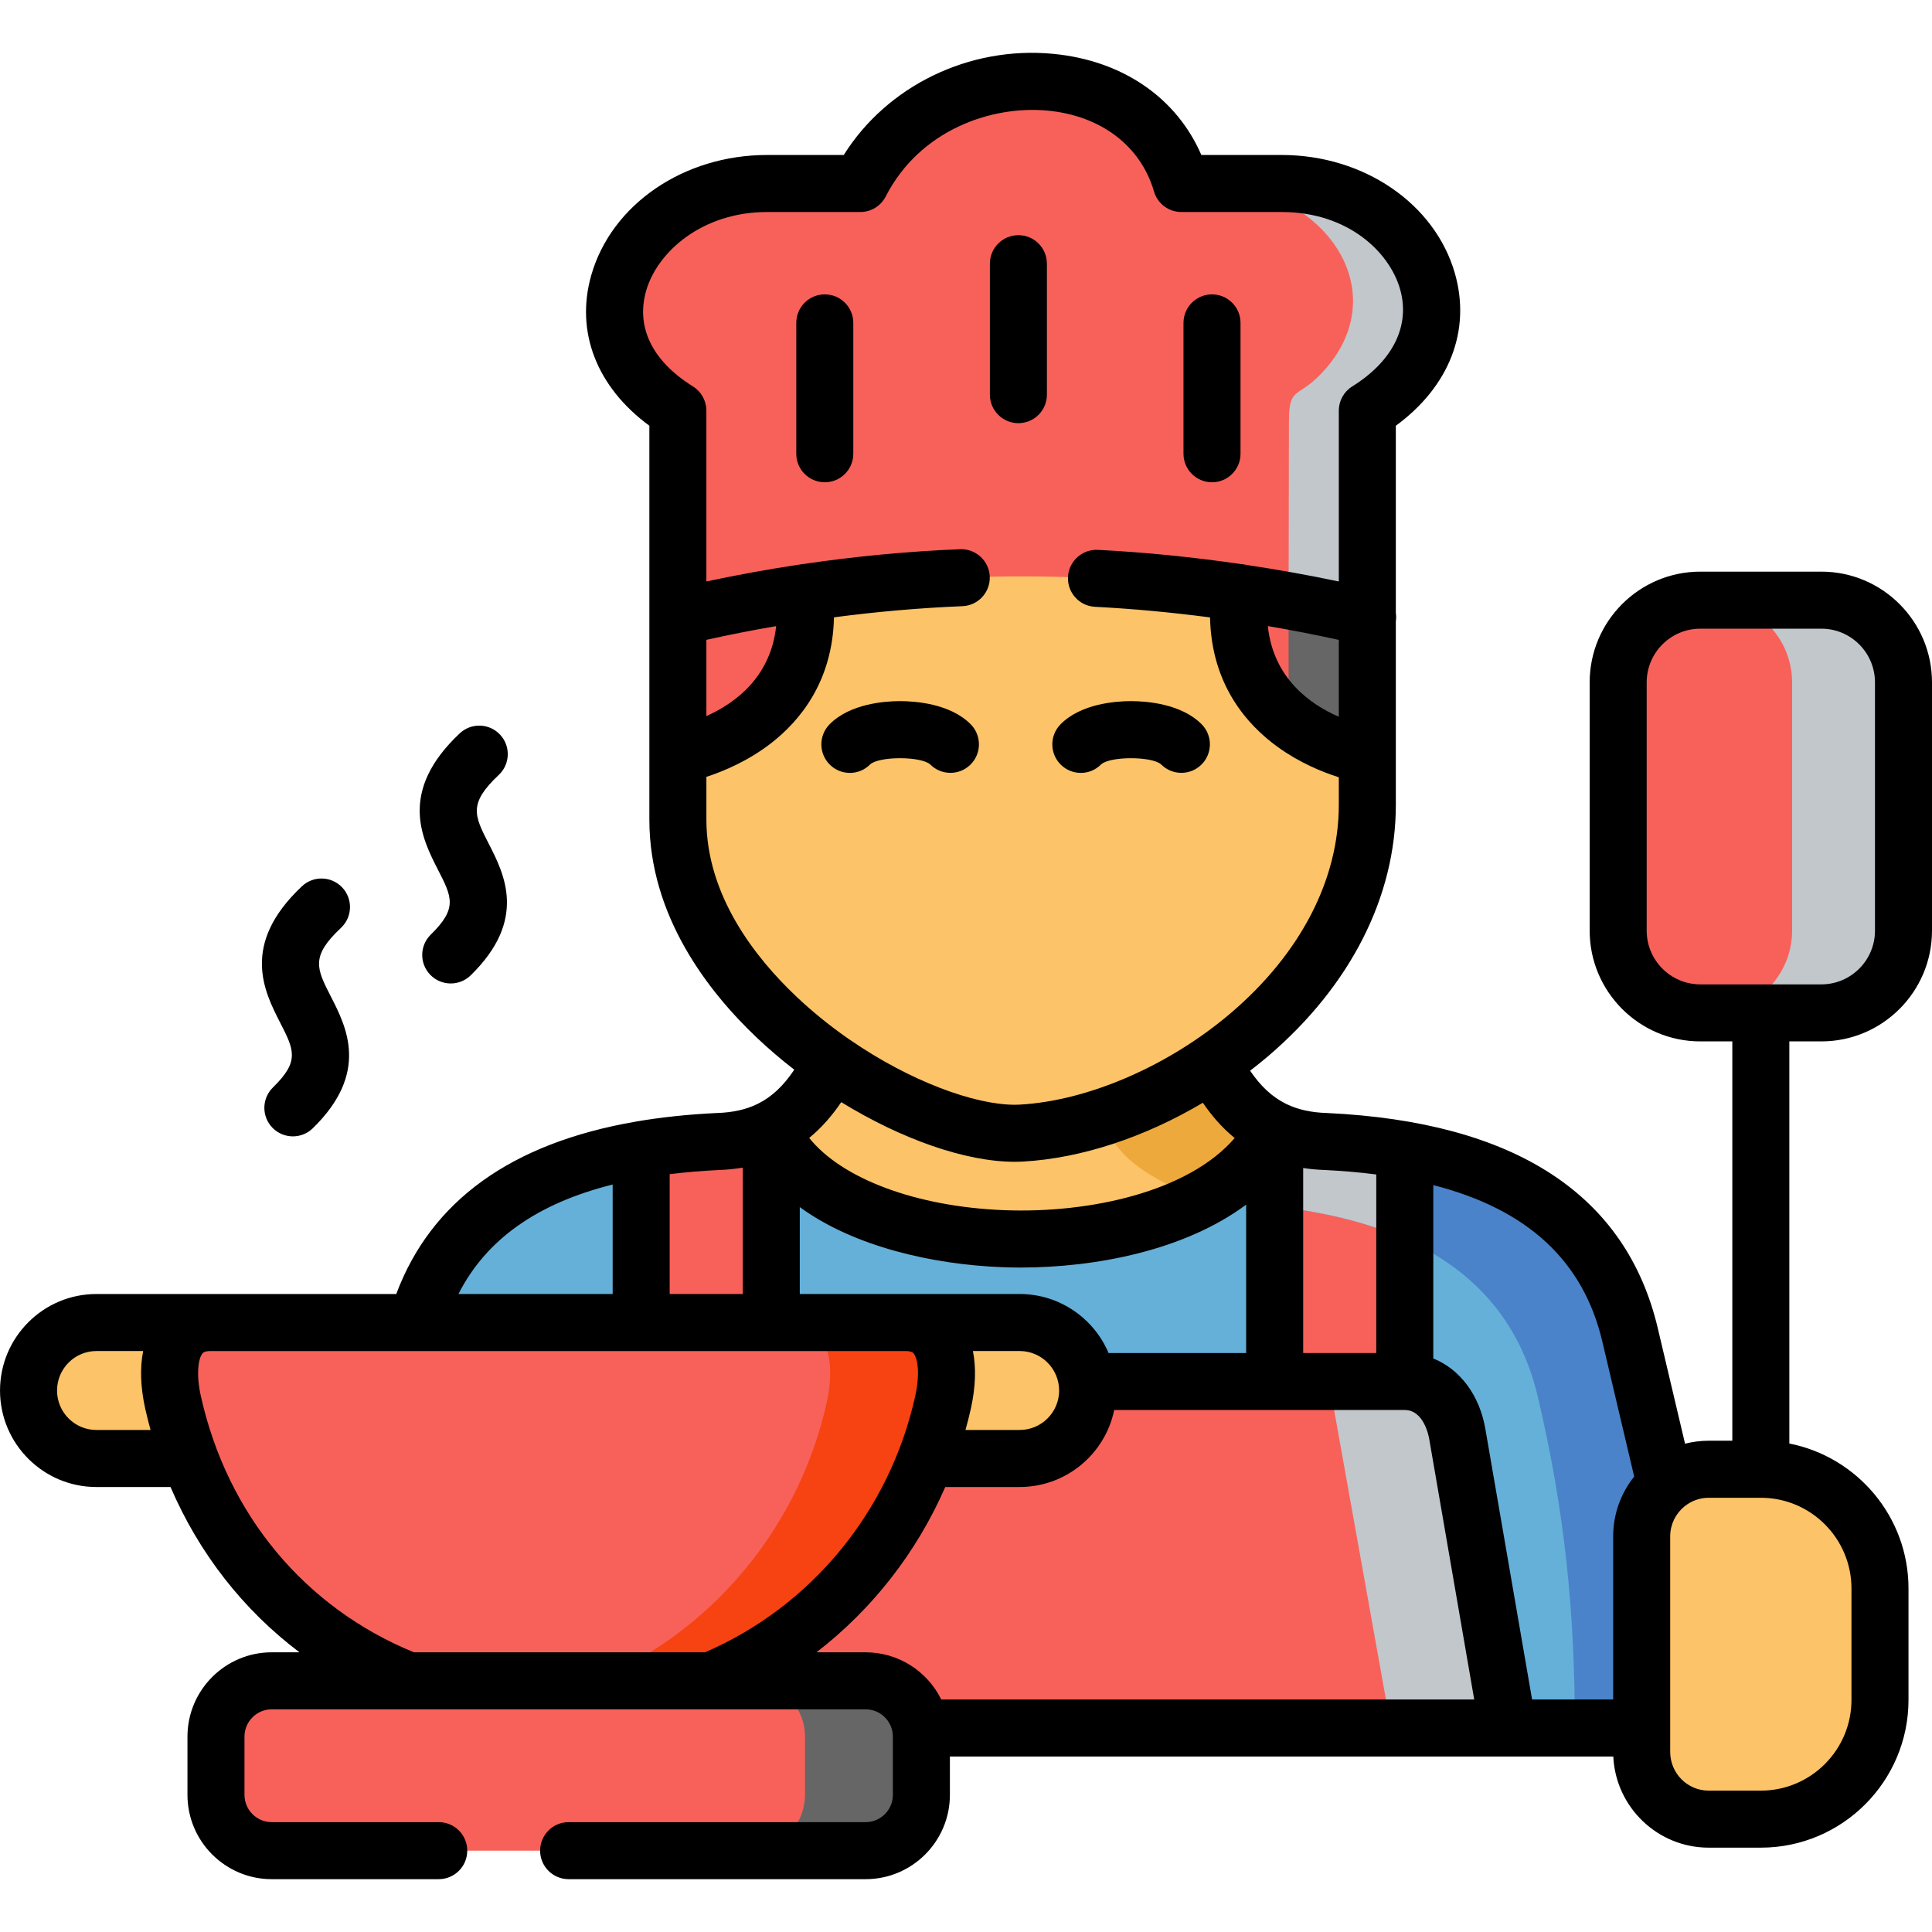 <?xml version="1.0"?>
<svg xmlns="http://www.w3.org/2000/svg" height="512px" viewBox="0 -14 512 512" width="512px" class=""><g><g fill-rule="evenodd"><path d="m431.988 339.781c-7.02-29.852-30.391-43.848-59.711-49.012-6.738-1.188-13.758-1.922-20.973-2.258-5.328-.168-9.754-1.27-13.504-3.051-21.062 39.93-117.336 37.109-133.406 0v-.281c-3.891 1.949-8.516 3.16-14.098 3.332-7.02.34-13.84 1.016-20.383 2.145-28.5 4.883-51.449 18.031-59.457 45.824 12.379 11.883 112.855 102.488 113.645 107.457h210.961v-50.793c0-5.418 2.453-10.301 6.316-13.574zm0 0" fill="#64b0d9" data-original="#64B0D9" class=""/><path d="m190.297 288.512c-7.02.336-13.84 1.016-20.383 2.145v45.824l15.309 13.742 19.172-13.742v-51.301c-3.891 1.949-8.516 3.16-14.098 3.332zm0 0" fill="#e6e6e6" data-original="#E6E6E6" class="" style="fill:#F8615A" data-old_color="#e6e6e6"/><path d="m168.449 431.434h41.047c7.359 0 13.504 5.445 14.605 12.504h175.551l-13.445-77.855c-1.27-7.562-6.262-13.969-13.93-13.969v-61.344c-6.738-1.188-13.758-1.922-20.973-2.258-5.328-.168-9.754-1.27-13.504-3.051v66.652h-105.41c.223 1.695-51.648 74.27-63.941 79.32zm0 0" fill="#e6e6e6" data-original="#E6E6E6" class="" style="fill:#F8615A" data-old_color="#e6e6e6"/><path d="m321.309 267.684-48.012-15.152-52.859 14.871-.141.254c-3.527 7.48-8.516 13.801-15.902 17.523v.281c16.07 37.109 112.348 39.93 133.406 0-7.727-3.668-12.633-10.27-16.492-17.777zm0 0" fill="#fcc368" data-original="#FCC368" class=""/><path d="m328.523 123.152c-38.227-5.672-76.684-5.785-115.363 0-11.164 1.664-22.324 3.836-33.52 6.488v73.566c0 26.043 18.973 49.043 40.797 64.195 17.816 12.414 37.551 19.555 50.266 18.879 16.07-.906 34.508-7.621 50.605-18.598 22.891-15.633 41.047-39.898 41.047-68.402v-69.668c-11.25-2.625-22.527-4.797-33.832-6.461zm0 0" fill="#ffdda6" data-original="#FFDDA6" class="" style="fill:#FCC368" data-old_color="#ffdda6"/><path d="m273.379 7.57c-17.617.055-36.168 9.086-45.387 27.059h-24.754c-35.777 0-57.09 39.34-23.598 60.191v54.715c11.191-2.652 22.355-4.797 33.52-6.492 38.68-5.781 77.137-5.672 115.363 0 11.305 1.695 22.582 3.84 33.832 6.492v-54.715c33.492-20.852 13.109-60.191-22.668-60.191h-26.613c-5.215-17.973-21.762-27.004-39.355-27.059zm0 0" fill="#e6e6e6" data-original="#E6E6E6" class="" style="fill:#F8615A" data-old_color="#e6e6e6"/><path d="m362.355 94.82c33.492-20.852 13.109-60.188-22.668-60.188h-20.887c32.082 0 51.898 28.695 31.434 50.285-6.57 6.91-8.656 3.328-8.656 13.008l-.086 47.266c6.965 1.27 13.93 2.707 20.863 4.344zm0 0" fill="#c2c7cc" data-original="#C2C7CC" class=""/><path d="m362.355 186.137c-1.184-.227-11.785-2.258-20.863-9.484v18.289c0 28.5-18.184 52.793-41.074 68.398-16.098 11.008-34.535 17.695-50.605 18.598-.566.027-1.129.055-1.719.055 8.512 3.078 16.406 4.629 22.609 4.289 16.066-.902 34.508-7.617 50.605-18.594 22.891-15.633 41.047-39.902 41.047-68.402zm0 0" fill="#fcc368" data-original="#FCC368" class=""/><path d="m337.801 285.461c-7.727-3.668-12.633-10.27-16.492-17.773-9.473 6.461-19.793 11.457-29.914 14.645 4.652 9 8.488 13.121 21.934 19.496 1.605.766 3.355 1.414 5.215 1.895 8.461-4.547 15.227-10.641 19.258-18.262zm0 0" fill="#eda93b" data-original="#EDA93B" class=""/><path d="m431.988 339.781c-7.02-29.852-30.391-43.848-59.711-49.012-6.738-1.188-13.758-1.922-20.973-2.258-5.328-.168-9.754-1.27-13.504-3.051-4.031 7.621-10.801 13.715-19.258 18.258 2.512.68 5.246 1.074 8.289 1.156 3.723.199 7.359.453 10.969.848 3.41.367 6.734.82 10.008 1.414 8.766 1.551 17.027 3.891 24.469 7.195 17.395 7.785 30.336 20.91 35.27 41.848 7.102 30.164 9.809 56.801 9.809 87.758h17.707v-50.793c0-5.418 2.453-10.301 6.316-13.574zm0 0" fill="#4a83c9" data-original="#4A83C9" class=""/><path d="m372.277 290.77c-6.738-1.188-13.758-1.922-20.973-2.258-5.328-.168-9.754-1.27-13.504-3.051v20.262c3.41.367 6.734.82 10.008 1.414 8.766 1.551 17.027 3.891 24.469 7.195zm0 0" fill="#c2c7cc" data-original="#C2C7CC" class=""/><path d="m498.215 406.969c0-17.383-14.211-31.602-31.578-31.602h-13.812c-4.344 0-8.344 1.578-11.445 4.203-3.863 3.273-6.316 8.156-6.316 13.574v57.141c0 9.793 8.008 17.809 17.762 17.809h13.812c17.367 0 31.578-14.223 31.578-31.605zm0 0" fill="#ffdda6" data-original="#FFDDA6" class="" style="fill:#FCC368" data-old_color="#ffdda6"/><path d="m482.68 145.051h-32.082c-11.984 0-21.766 9.816-21.766 21.781v65.805c0 11.992 9.781 21.785 21.766 21.785h32.082c6.734 0 12.77-3.105 16.773-7.957 3.102-3.781 4.988-8.578 4.988-13.828v-65.805c0-5.219-1.887-10.047-4.988-13.801-4.004-4.852-10.035-7.98-16.773-7.98zm0 0" fill="#e6e6e6" data-original="#E6E6E6" class="" style="fill:#F8615A" data-old_color="#e6e6e6"/><path d="m386.203 366.082c-1.266-7.562-6.258-13.969-13.926-13.969h-20.074l16.438 91.824h31.012zm0 0" fill="#c2c7cc" data-original="#C2C7CC" class=""/><path d="m498.215 406.969c0-17.383-14.211-31.602-31.578-31.602h-13.812c-1.832 0-3.609.281-5.301.816 13.957 3.246 24.445 15.859 24.445 30.785v29.516c0 14.93-10.488 27.516-24.445 30.789 1.691.508 3.469.816 5.301.816h13.812c17.367 0 31.578-14.223 31.578-31.605zm0 0" fill="#fcc368" data-original="#FCC368" class=""/><path d="m288.07 352.113c-1.156-8.777-8.742-15.633-17.848-15.633h-30.277c-10.629 0-12.434 10.016-14.715 20.316-1.156 5.137 22.043 10.922 20.211 15.719h24.781c9.926 0 18.016-8.098 18.016-18.004 0-.816-.059-1.609-.168-2.398zm0 0" fill="#fcc368" data-original="#FCC368" class=""/><path d="m55.82 336.48h-30.277c-9.895 0-17.988 8.129-17.988 18.031 0 9.906 8.094 18.004 17.988 18.004h24.723l23.484-22.293zm0 0" fill="#fcc368" data-original="#FCC368" class=""/><path d="m204.395 336.48h-148.574c-10.625 0-12.262 10.781-9.977 21.105 1.152 5.195 2.648 10.16 4.426 14.93 10.484 27.906 31.461 48.508 57.961 58.918l34.309 21.445 45.812-21.445c26.191-10.809 46.855-32.25 57.09-58.918 1.832-4.797 3.355-9.793 4.484-14.93 2.285-10.324.676-21.105-9.98-21.105zm0 0" fill="#f78411" data-original="#F78411" class="" style="fill:#F8615A" data-old_color="#f78411"/><path d="m188.352 431.434h-116.348c-8.148 0-14.773 6.66-14.773 14.789v15.434c0 8.125 6.625 14.785 14.773 14.785h157.398c8.117 0 14.773-6.66 14.773-14.785v-15.434c0-.766-.059-1.555-.199-2.289-1.098-7.055-7.246-12.5-14.574-12.5zm0 0" fill="#808080" data-original="#808080" class="active-path" style="fill:#F8615A" data-old_color="#808080"/><path d="m239.945 336.48h-30.812c10.625 0 12.262 10.781 9.977 21.105-1.156 5.137-2.648 10.133-4.508 14.93-1.945 5.105-4.285 9.988-6.965 14.672-4.82 8.383-10.742 16.027-17.59 22.746-.453.422-.902.875-1.355 1.297-9.02 8.52-19.562 15.406-31.18 20.203h30.844c5.527-2.285 10.797-5.023 15.789-8.211 18.633-11.879 33.207-29.656 41.301-50.707 1.832-4.797 3.355-9.793 4.48-14.93.426-1.832.707-3.668.82-5.473.617-8.324-2.035-15.633-10.801-15.633zm0 0" fill="#f74311" data-original="#F74311"/><path d="m243.977 443.938c-1.098-7.059-7.246-12.504-14.574-12.504h-30.844c7.359 0 13.477 5.445 14.605 12.504.113.73.168 1.523.168 2.285v15.434c0 8.129-6.652 14.785-14.773 14.785h30.844c8.117 0 14.773-6.66 14.773-14.785v-15.434c-.004-.762-.059-1.555-.199-2.285zm0 0" fill="#666" data-original="#666" class=""/><path d="m499.453 153.035c-4.004-4.855-10.035-7.984-16.773-7.984h-29.52c11.953 0 21.766 9.816 21.766 21.781v65.805c0 11.992-9.812 21.785-21.766 21.785h29.52c6.738 0 12.77-3.105 16.773-7.957 3.102-3.781 4.988-8.578 4.988-13.828v-65.805c0-5.219-1.887-10.043-4.988-13.797zm0 0" fill="#c2c7cc" data-original="#C2C7CC" class=""/><path d="m362.355 149.535c-11.25-2.652-22.527-4.797-33.832-6.488-3.973 35.836 31.574 42.691 33.832 43.09zm0 0" fill="#808080" data-original="#808080" class="active-path" style="fill:#F8615A" data-old_color="#808080"/><path d="m213.16 143.047c-11.164 1.691-22.324 3.836-33.52 6.488v36.543c4.879-.961 37.301-8.805 33.52-43.031zm0 0" fill="#808080" data-original="#808080" class="active-path" style="fill:#F8615A" data-old_color="#808080"/><path d="m362.355 149.535c-6.934-1.637-13.898-3.074-20.863-4.344v31.461c9.078 7.223 19.68 9.258 20.863 9.48zm0 0" fill="#666" data-original="#666" class=""/></g><path d="m72.34 274.18c-2.988 2.914-3.051 7.699-.137 10.688 1.48 1.52 3.445 2.281 5.41 2.281 1.902 0 3.809-.711 5.277-2.145 15.105-14.723 8.918-26.84 4.82-34.859-3.848-7.523-5.438-10.641 2.668-18.27 3.035-2.859 3.184-7.645.32-10.68-2.859-3.043-7.645-3.184-10.68-.324-16.371 15.406-9.992 27.891-5.77 36.152 3.691 7.223 5.219 10.211-1.91 17.156zm0 0" data-original="#000000" class="" style="fill:#000000"/><path d="m114.176 233.66c-2.988 2.914-3.051 7.699-.137 10.688 1.48 1.52 3.445 2.281 5.414 2.281 1.898 0 3.805-.711 5.273-2.145 15.113-14.73 8.91-26.848 4.805-34.863-3.852-7.523-5.445-10.641 2.656-18.266 3.039-2.859 3.184-7.645.324-10.68-2.863-3.043-7.648-3.184-10.684-.324-16.371 15.41-9.98 27.895-5.75 36.156 3.695 7.219 5.223 10.207-1.902 17.152zm0 0" data-original="#000000" class="" style="fill:#000000"/><path d="m225.223 190.828c1.957 0 3.91-.758 5.391-2.27 2.461-2.184 13.465-2.16 15.895.023 2.945 2.961 7.73 2.977 10.688.035 2.961-2.941 2.977-7.727.035-10.688-5.465-5.504-14.805-6.125-18.73-6.125-.051 0-.102 0-.152 0-3.773.016-13.129.648-18.523 6.168-2.918 2.984-2.875 7.781.113 10.699 1.469 1.438 3.379 2.156 5.285 2.156zm0 0" data-original="#000000" class="" style="fill:#000000"/><path d="m286.43 190.828c1.957 0 3.91-.758 5.387-2.27 2.461-2.184 13.469-2.16 15.898.023 2.941 2.961 7.727 2.977 10.688.035 2.961-2.941 2.977-7.727.035-10.688-5.469-5.504-14.805-6.125-18.73-6.125-.055 0-.105 0-.152 0-3.773.016-13.129.648-18.523 6.168-2.918 2.984-2.875 7.781.109 10.695 1.473 1.441 3.379 2.16 5.289 2.16zm0 0" data-original="#000000" class="" style="fill:#000000"/><path d="m269.887 98.145c4.172 0 7.555-3.383 7.555-7.559v-34.707c0-4.172-3.383-7.555-7.555-7.555-4.176 0-7.559 3.383-7.559 7.555v34.707c0 4.176 3.383 7.559 7.559 7.559zm0 0" data-original="#000000" class="" style="fill:#000000"/><path d="m218.574 64.012c-4.172 0-7.555 3.383-7.555 7.559v34.68c0 4.172 3.383 7.555 7.555 7.555 4.176 0 7.559-3.383 7.559-7.555v-34.68c0-4.176-3.383-7.559-7.559-7.559zm0 0" data-original="#000000" class="" style="fill:#000000"/><path d="m321.195 113.805c4.172 0 7.555-3.383 7.555-7.559v-34.68c0-4.172-3.383-7.555-7.555-7.555-4.176 0-7.559 3.383-7.559 7.555v34.68c0 4.176 3.383 7.559 7.559 7.559zm0 0" data-original="#000000" class="" style="fill:#000000"/><path d="m482.68 261.98c16.168 0 29.32-13.164 29.32-29.344v-65.805c0-16.176-13.152-29.34-29.32-29.34h-32.082c-16.168 0-29.32 13.164-29.32 29.34v65.805c0 16.18 13.152 29.344 29.32 29.344h8.484v105.828h-6.258c-2.164 0-4.266.273-6.27.785l-7.211-30.547c-8.379-35.52-37.879-54.727-87.684-57.086-.035-.004-.07-.004-.105-.004-4.012-.133-7.438-.855-10.465-2.293-.117-.055-.23-.117-.352-.168-3.605-1.789-6.648-4.633-9.449-8.746 1.609-1.238 3.203-2.504 4.746-3.824 21.848-18.652 33.875-42.316 33.875-66.641v-48.652c.113-.746.109-1.484 0-2.199v-49.605c14.152-10.375 19.992-25.207 15.656-40.367-5.285-18.48-24.148-31.387-45.879-31.387h-21.316c-6.574-15.168-20.871-25.043-39.273-26.805-22.312-2.133-44.027 8.516-55.496 26.805h-20.363c-22.043 0-41.184 13.098-46.547 31.852-4.285 14.996 1.449 29.652 15.395 39.898v87.156.07 17.156c0 25.48 15.523 45.527 28.547 57.852 3.121 2.957 6.426 5.77 9.855 8.426-2.859 4.273-5.969 7.215-9.68 9.043-.012.008-.02.012-.031.016-3.094 1.52-6.602 2.277-10.73 2.414-.035 0-.07.004-.105.004-7.645.363-14.809 1.125-21.492 2.281-.027.004-.055.008-.082.016-32.891 5.707-54.137 21.012-63.359 45.668h-79.465c-14.086 0-25.543 11.477-25.543 25.586 0 14.094 11.457 25.562 25.543 25.562h19.641c7.555 17.566 19.242 32.527 34.168 43.805h-7.348c-12.312 0-22.328 10.023-22.328 22.344v15.434c0 12.32 10.016 22.344 22.328 22.344h44.262c4.172 0 7.555-3.383 7.555-7.555 0-4.176-3.383-7.559-7.555-7.559h-44.262c-3.98 0-7.215-3.242-7.215-7.23v-15.434c0-3.988 3.238-7.23 7.215-7.23h157.395c3.473 0 6.379 2.469 7.066 5.75.023.25.062.496.113.742.027.242.039.488.039.738v15.434c0 3.988-3.238 7.23-7.219 7.23h-78.711c-4.172 0-7.555 3.383-7.555 7.559 0 4.172 3.383 7.555 7.555 7.555h78.711c12.316 0 22.332-10.023 22.332-22.344v-10.164h175.805c.633 13.43 11.73 24.156 25.285 24.156h13.816c21.578 0 39.133-17.566 39.133-39.16v-29.52c0-19.004-13.602-34.887-31.578-38.418v-106.57zm-58.047 79.539 8.445 35.793c-3.48 4.34-5.57 9.844-5.57 15.832v43.234h-21.492l-12.355-71.547c-1.527-9.109-6.758-15.973-13.824-18.824v-45.941c25.016 6.406 39.762 20.102 44.797 41.453zm-59.91-44.273v47.312h-19.367v-49.023c1.785.277 3.66.457 5.641.523 4.816.23 9.383.633 13.727 1.188zm-70.941 47.312c-3.891-9.18-12.984-15.633-23.559-15.633h-58.273v-23.031c14.414 10.52 35.324 15.219 53.648 15.922 1.602.062 3.234.094 4.891.094 19.941 0 43.52-4.578 59.754-16.672v39.32zm-36.477 14.66c1.242-5.621 1.406-10.773.531-15.184h12.387c5.766 0 10.457 4.699 10.457 10.477 0 5.762-4.691 10.445-10.457 10.445h-14.359c.527-1.895 1.012-3.805 1.441-5.738zm97.492-203.641v20.367c-7.59-3.289-17.352-10.176-18.812-24.027 6.281 1.066 12.555 2.289 18.812 3.66zm-149.105-3.652c-1.457 13.543-10.887 20.445-18.492 23.84v-20.203c6.152-1.363 12.32-2.574 18.492-3.637zm-18.492 51.281v-11.332c4.684-1.527 11.078-4.234 17.062-8.855 7.73-5.961 16.379-16.414 16.75-33.422 11.383-1.5 22.754-2.492 34.039-2.953 4.172-.168 7.414-3.688 7.246-7.855-.172-4.172-3.711-7.398-7.859-7.246-13.895.566-27.906 1.902-41.918 3.98-.062.004-.125.004-.188.012-.27.031-.531.074-.793.129-8.121 1.227-16.242 2.703-24.344 4.43v-45.273c0-2.609-1.344-5.035-3.562-6.414-10.754-6.699-15.164-15.691-12.406-25.328 2.965-10.379 14.914-20.891 32.012-20.891h24.75c2.836 0 5.434-1.586 6.727-4.109 9.066-17.691 28.094-24.184 42.941-22.762 14.125 1.352 24.652 9.359 28.16 21.426.938 3.227 3.895 5.445 7.258 5.445h26.613c17.523 0 28.531 10.594 31.344 20.434 2.758 9.652-1.859 19.051-12.672 25.785-2.219 1.379-3.562 3.805-3.562 6.414v45.277c-8.145-1.711-16.312-3.164-24.48-4.387-.312-.074-.633-.141-.961-.176-.102-.012-.203-.012-.305-.02-12.73-1.863-25.457-3.145-38.086-3.797-4.148-.219-7.723 2.988-7.938 7.156s2.992 7.723 7.16 7.938c10.109.52 20.289 1.477 30.484 2.809.363 17.742 9.688 28.398 18.016 34.395 5.766 4.148 11.734 6.586 16.109 7.973v7.297c0 19.828-10.148 39.414-28.574 55.148-16.375 13.977-37.812 23.289-55.938 24.301-.441.023-.898.039-1.371.039-10.602-.004-27.695-6.168-43.797-17.297-.246-.195-.508-.371-.773-.535-4.59-3.223-9.086-6.852-13.32-10.859-10.867-10.285-23.824-26.77-23.824-46.875zm81.719 90.68c.746 0 1.484-.023 2.203-.062 15.48-.863 32.328-6.488 47.648-15.582 2.227 3.273 4.977 6.535 8.438 9.355-12.336 14.293-38.48 19.98-61.027 19.117-23.434-.898-43.141-8.379-51.734-19.156 3.492-2.859 6.254-6.164 8.492-9.477 15.91 9.77 32.875 15.805 45.98 15.805zm-78.312 2.176c2.203-.078 4.273-.297 6.234-.629v33.492h-19.367v-31.758c4.164-.512 8.535-.887 13.133-1.105zm-28.246 3.852v29.012h-40.867c7.305-14.406 20.824-24.016 40.867-29.012zm-136.816 65.043c-5.75 0-10.43-4.684-10.43-10.445 0-5.777 4.68-10.477 10.43-10.477h12.395c-.879 4.41-.715 9.562.527 15.184v.012c.43 1.934.918 3.84 1.434 5.727zm84.148 58.922c-28.938-11.848-49.48-36.527-56.469-67.922-1.281-5.785-.68-9.895.418-11.266.16-.195.527-.652 2.18-.652h54.613.027.023 129.461c1.664 0 2.035.457 2.191.652 1.094 1.363 1.688 5.469.41 11.262-6.75 30.492-27.527 55.781-55.723 67.926zm139.75 12.5c-3.645-7.398-11.258-12.5-20.039-12.5h-13.035c14.801-11.41 26.566-26.48 34.137-43.809h19.719c12.336 0 22.656-8.77 25.051-20.402h77.004c5.043 0 6.344 6.879 6.48 7.699l11.922 69.012zm241.215-29.41v29.52c0 13.258-10.773 24.047-24.02 24.047h-13.812c-5.629 0-10.207-4.598-10.207-10.25v-57.141c0-3.121 1.406-5.914 3.613-7.789.07-.055.137-.109.203-.168 1.75-1.414 3.973-2.266 6.387-2.266h13.816c13.246 0 24.02 10.789 24.02 24.047zm-54.27-174.332v-65.805c0-7.844 6.375-14.227 14.211-14.227h32.082c7.832 0 14.207 6.383 14.207 14.227v65.805c0 7.848-6.375 14.23-14.207 14.23h-32.082c-7.836 0-14.211-6.383-14.211-14.23zm0 0" data-original="#000000" class="" style="fill:#000000"/></g> </svg>

